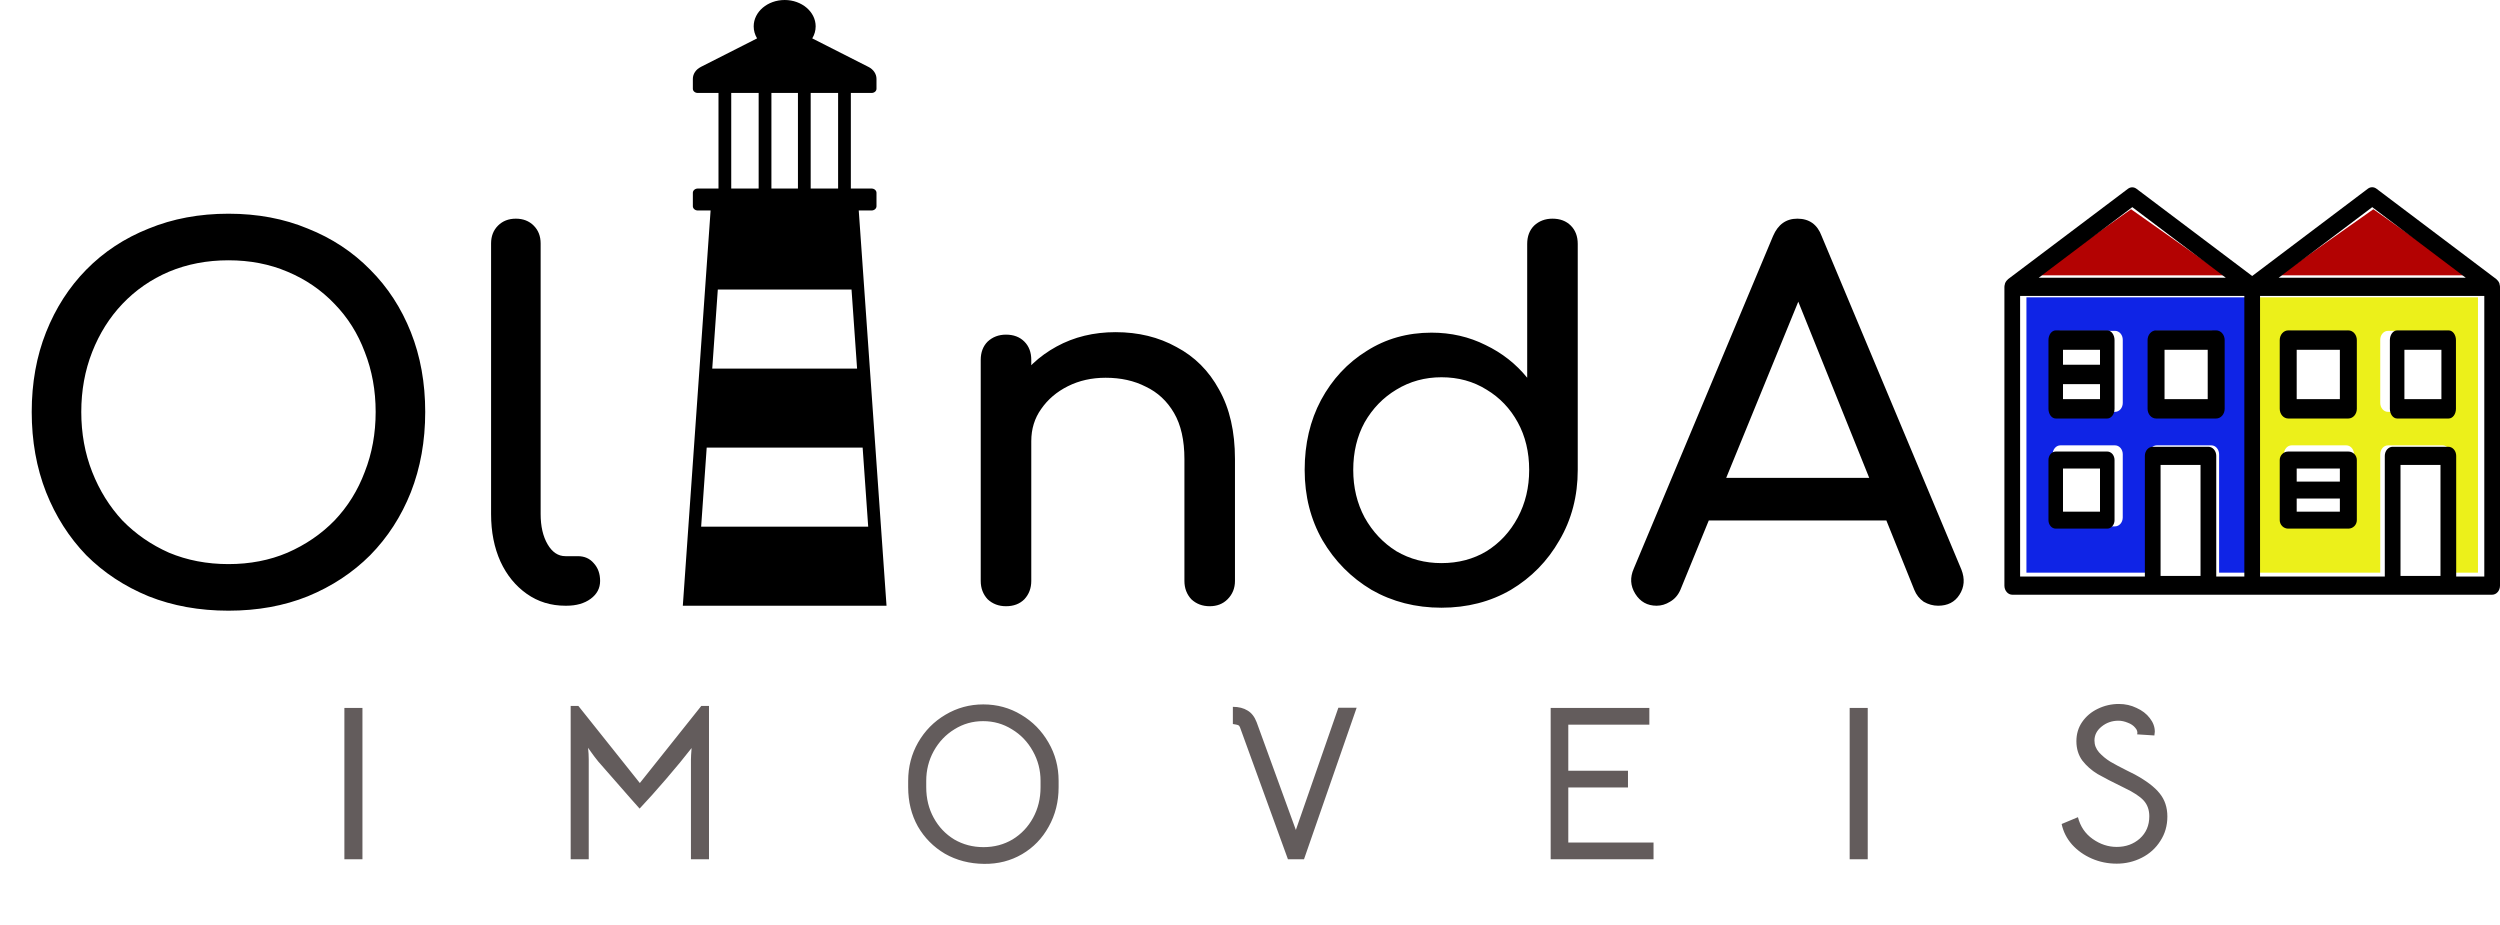 <svg width="227" height="84" viewBox="0 0 227 84" fill="none" xmlns="http://www.w3.org/2000/svg">
<path fill-rule="evenodd" clip-rule="evenodd" d="M68.743 3.485C68.546 3.158 68.435 2.787 68.435 2.394C68.435 1.073 69.695 0 71.248 0C72.801 0 74.062 1.073 74.062 2.394C74.062 2.787 73.95 3.158 73.752 3.485L78.863 6.079C79.311 6.307 79.585 6.717 79.585 7.16C79.585 7.16 79.585 7.675 79.585 8.061C79.585 8.271 79.385 8.441 79.138 8.441H77.257V17.118H79.13C79.251 17.118 79.366 17.158 79.452 17.231C79.537 17.304 79.585 17.402 79.585 17.505V18.726C79.585 18.828 79.537 18.927 79.452 18.999C79.366 19.072 79.251 19.113 79.13 19.113H77.974L80.496 55H62L64.522 19.113H63.366C63.245 19.113 63.129 19.072 63.044 18.999C62.959 18.927 62.911 18.828 62.911 18.726V17.505C62.911 17.402 62.959 17.304 63.044 17.231C63.129 17.158 63.245 17.118 63.366 17.118H65.239V8.441H63.358C63.111 8.441 62.911 8.271 62.911 8.061V7.16C62.911 6.717 63.185 6.307 63.632 6.079L68.743 3.485ZM64.168 40.645L63.664 47.822H78.832L78.328 40.645H64.168ZM65.177 26.291L64.672 33.468H77.823L77.319 26.291H65.177ZM66.396 17.118H68.886V8.441H66.396V17.118ZM70.044 17.118H72.453V8.441H70.044V17.118ZM73.61 17.118H76.1V8.441H73.61V17.118Z" fill="black"/>
<path d="M20.745 55.45C18.105 55.45 15.69 55.015 13.5 54.145C11.31 53.245 9.42 52 7.83 50.41C6.27 48.79 5.055 46.885 4.185 44.695C3.315 42.475 2.88 40.045 2.88 37.405C2.88 34.765 3.315 32.35 4.185 30.16C5.055 27.97 6.27 26.08 7.83 24.49C9.42 22.87 11.31 21.625 13.5 20.755C15.69 19.855 18.105 19.405 20.745 19.405C23.385 19.405 25.785 19.855 27.945 20.755C30.135 21.625 32.025 22.87 33.615 24.49C35.205 26.08 36.435 27.97 37.305 30.16C38.175 32.35 38.61 34.765 38.61 37.405C38.61 40.045 38.175 42.475 37.305 44.695C36.435 46.885 35.205 48.79 33.615 50.41C32.025 52 30.135 53.245 27.945 54.145C25.785 55.015 23.385 55.45 20.745 55.45ZM20.745 51.22C22.695 51.22 24.48 50.875 26.1 50.185C27.75 49.465 29.175 48.49 30.375 47.26C31.575 46 32.49 44.53 33.12 42.85C33.78 41.17 34.11 39.355 34.11 37.405C34.11 35.455 33.78 33.64 33.12 31.96C32.49 30.28 31.575 28.825 30.375 27.595C29.175 26.335 27.75 25.36 26.1 24.67C24.48 23.98 22.695 23.635 20.745 23.635C18.795 23.635 16.995 23.98 15.345 24.67C13.725 25.36 12.315 26.335 11.115 27.595C9.945 28.825 9.03 30.28 8.37 31.96C7.71 33.64 7.38 35.455 7.38 37.405C7.38 39.355 7.71 41.17 8.37 42.85C9.03 44.53 9.945 46 11.115 47.26C12.315 48.49 13.725 49.465 15.345 50.185C16.995 50.875 18.795 51.22 20.745 51.22ZM51.34 55C50.02 55 48.85 54.64 47.83 53.92C46.81 53.2 46.015 52.225 45.445 50.995C44.875 49.735 44.59 48.295 44.59 46.675V22.105C44.59 21.445 44.8 20.905 45.22 20.485C45.64 20.065 46.18 19.855 46.84 19.855C47.5 19.855 48.04 20.065 48.46 20.485C48.88 20.905 49.09 21.445 49.09 22.105V46.675C49.09 47.785 49.3 48.7 49.72 49.42C50.14 50.14 50.68 50.5 51.34 50.5H52.465C53.065 50.5 53.545 50.71 53.905 51.13C54.295 51.55 54.49 52.09 54.49 52.75C54.49 53.41 54.205 53.95 53.635 54.37C53.065 54.79 52.33 55 51.43 55H51.34Z" fill="black"/>
<path d="M109.84 55.045C109.18 55.045 108.625 54.835 108.175 54.415C107.755 53.965 107.545 53.41 107.545 52.75V41.68C107.545 39.97 107.23 38.575 106.6 37.495C105.97 36.415 105.115 35.62 104.035 35.11C102.985 34.57 101.77 34.3 100.39 34.3C99.13 34.3 97.99 34.555 96.97 35.065C95.95 35.575 95.14 36.265 94.54 37.135C93.94 37.975 93.64 38.95 93.64 40.06H90.805C90.805 38.17 91.255 36.49 92.155 35.02C93.085 33.52 94.345 32.335 95.935 31.465C97.525 30.595 99.31 30.16 101.29 30.16C103.36 30.16 105.205 30.61 106.825 31.51C108.475 32.38 109.765 33.67 110.695 35.38C111.655 37.09 112.135 39.19 112.135 41.68V52.75C112.135 53.41 111.91 53.965 111.46 54.415C111.04 54.835 110.5 55.045 109.84 55.045ZM91.345 55.045C90.685 55.045 90.13 54.835 89.68 54.415C89.26 53.965 89.05 53.41 89.05 52.75V32.68C89.05 31.99 89.26 31.435 89.68 31.015C90.13 30.595 90.685 30.385 91.345 30.385C92.035 30.385 92.59 30.595 93.01 31.015C93.43 31.435 93.64 31.99 93.64 32.68V52.75C93.64 53.41 93.43 53.965 93.01 54.415C92.59 54.835 92.035 55.045 91.345 55.045ZM130.884 55.18C128.544 55.18 126.429 54.64 124.539 53.56C122.679 52.45 121.194 50.95 120.084 49.06C119.004 47.17 118.464 45.04 118.464 42.67C118.464 40.3 118.959 38.185 119.949 36.325C120.969 34.435 122.349 32.95 124.089 31.87C125.829 30.76 127.794 30.205 129.984 30.205C131.754 30.205 133.389 30.58 134.889 31.33C136.389 32.05 137.649 33.04 138.669 34.3V22.15C138.669 21.46 138.879 20.905 139.299 20.485C139.749 20.065 140.304 19.855 140.964 19.855C141.654 19.855 142.209 20.065 142.629 20.485C143.049 20.905 143.259 21.46 143.259 22.15V42.67C143.259 45.04 142.704 47.17 141.594 49.06C140.514 50.95 139.044 52.45 137.184 53.56C135.324 54.64 133.224 55.18 130.884 55.18ZM130.884 51.13C132.414 51.13 133.779 50.77 134.979 50.05C136.179 49.3 137.124 48.28 137.814 46.99C138.504 45.7 138.849 44.26 138.849 42.67C138.849 41.05 138.504 39.61 137.814 38.35C137.124 37.09 136.179 36.1 134.979 35.38C133.779 34.63 132.414 34.255 130.884 34.255C129.384 34.255 128.019 34.63 126.789 35.38C125.589 36.1 124.629 37.09 123.909 38.35C123.219 39.61 122.874 41.05 122.874 42.67C122.874 44.26 123.219 45.7 123.909 46.99C124.629 48.28 125.589 49.3 126.789 50.05C128.019 50.77 129.384 51.13 130.884 51.13ZM150.419 55C149.579 55 148.934 54.64 148.484 53.92C148.034 53.2 147.989 52.435 148.349 51.625L160.994 21.43C161.444 20.38 162.179 19.855 163.199 19.855C164.279 19.855 165.014 20.38 165.404 21.43L178.094 51.715C178.424 52.555 178.364 53.32 177.914 54.01C177.494 54.67 176.849 55 175.979 55C175.529 55 175.094 54.88 174.674 54.64C174.284 54.37 173.999 54.01 173.819 53.56L162.659 25.84H163.919L152.579 53.56C152.369 54.04 152.054 54.4 151.634 54.64C151.244 54.88 150.839 55 150.419 55ZM152.804 47.26L154.604 43.39H172.244L174.044 47.26H152.804Z" fill="black"/>
<path d="M195.127 41.247C195.127 41.033 195.201 40.827 195.332 40.675C195.464 40.523 195.642 40.438 195.828 40.438H200.793C200.979 40.438 201.157 40.523 201.288 40.675C201.42 40.827 201.494 41.033 201.494 41.247V52H204V27H184V52H195.127V41.247ZM195.127 30.851C195.127 30.636 195.201 30.43 195.332 30.279C195.464 30.127 195.642 30.041 195.828 30.041H200.793C200.979 30.041 201.157 30.127 201.288 30.279C201.42 30.43 201.494 30.636 201.494 30.851V36.587C201.494 36.802 201.42 37.008 201.288 37.16C201.157 37.311 200.979 37.397 200.793 37.397H195.828C195.642 37.397 195.464 37.311 195.332 37.16C195.201 37.008 195.127 36.802 195.127 36.587V30.851ZM192.745 46.985C192.745 47.2 192.672 47.406 192.54 47.558C192.409 47.709 192.231 47.795 192.045 47.795H187.081C186.895 47.795 186.717 47.709 186.586 47.558C186.454 47.406 186.38 47.2 186.38 46.985V41.247C186.38 41.033 186.454 40.827 186.586 40.675C186.717 40.523 186.895 40.438 187.081 40.438H192.046C192.232 40.438 192.41 40.523 192.542 40.675C192.673 40.827 192.747 41.033 192.747 41.247L192.745 46.985ZM192.045 37.397H187.081C186.895 37.397 186.717 37.311 186.586 37.16C186.454 37.008 186.38 36.802 186.38 36.587V30.851C186.38 30.636 186.454 30.43 186.586 30.279C186.717 30.127 186.895 30.041 187.081 30.041H192.046C192.232 30.041 192.41 30.127 192.542 30.279C192.673 30.43 192.747 30.636 192.747 30.851V36.587C192.747 36.802 192.673 37.008 192.542 37.16C192.41 37.311 192.231 37.397 192.045 37.397Z" fill="#0F24E6"/>
<path d="M205 52H216.126V41.247C216.126 41.033 216.2 40.827 216.332 40.675C216.463 40.523 216.641 40.438 216.827 40.438H221.793C221.979 40.438 222.157 40.523 222.289 40.675C222.42 40.827 222.494 41.033 222.494 41.247V52H225V27H205V52ZM216.126 30.851C216.126 30.636 216.2 30.43 216.332 30.279C216.463 30.127 216.641 30.041 216.827 30.041H221.793C221.979 30.041 222.157 30.127 222.289 30.279C222.42 30.43 222.494 30.636 222.494 30.851V36.587C222.494 36.802 222.42 37.008 222.289 37.16C222.157 37.311 221.979 37.397 221.793 37.397H216.827C216.641 37.397 216.463 37.311 216.332 37.16C216.2 37.008 216.126 36.802 216.126 36.587V30.851ZM207.379 30.851C207.379 30.636 207.453 30.43 207.584 30.279C207.715 30.127 207.894 30.041 208.079 30.041H213.044C213.23 30.041 213.408 30.127 213.54 30.279C213.671 30.43 213.745 30.636 213.745 30.851V36.587C213.745 36.802 213.671 37.008 213.54 37.16C213.408 37.311 213.23 37.397 213.044 37.397H208.079C207.894 37.397 207.715 37.311 207.584 37.16C207.453 37.008 207.379 36.802 207.379 36.587V30.851ZM207.379 41.247C207.379 41.033 207.453 40.827 207.584 40.675C207.715 40.523 207.894 40.438 208.079 40.438H213.044C213.23 40.438 213.408 40.523 213.54 40.675C213.671 40.827 213.745 41.033 213.745 41.247V46.985C213.745 47.2 213.671 47.406 213.54 47.558C213.408 47.709 213.23 47.795 213.044 47.795H208.079C207.894 47.795 207.715 47.709 207.584 47.558C207.453 47.406 207.379 47.2 207.379 46.985V41.247Z" fill="#ECF01A"/>
<path d="M193.501 19L185 25H202L193.501 19Z" fill="#B30202"/>
<path d="M215.5 19L207 25H224L215.5 19Z" fill="#B30202"/>
<path d="M207.77 38H213.23C213.434 38 213.63 37.907 213.774 37.742C213.919 37.577 214 37.353 214 37.12V30.88C214 30.647 213.919 30.423 213.774 30.258C213.63 30.093 213.434 30 213.23 30H207.77C207.566 30 207.37 30.093 207.226 30.258C207.081 30.423 207 30.647 207 30.88V37.12C207 37.353 207.081 37.577 207.226 37.742C207.37 37.907 207.566 38 207.77 38ZM208.54 31.761H212.46V36.239H208.54V31.761Z" fill="black"/>
<path d="M217.66 38H222.34C222.515 38 222.683 37.907 222.807 37.742C222.93 37.577 223 37.353 223 37.12V30.88C223 30.647 222.93 30.423 222.807 30.258C222.683 30.093 222.515 30 222.34 30H217.66C217.485 30 217.317 30.093 217.193 30.258C217.07 30.423 217 30.647 217 30.88V37.12C217 37.353 217.07 37.577 217.193 37.742C217.317 37.907 217.485 38 217.66 38ZM218.32 31.761H221.68V36.239H218.32V31.761Z" fill="black"/>
<path d="M207.77 48H213.23C213.434 48 213.63 47.919 213.774 47.774C213.919 47.63 214 47.434 214 47.23V41.77C214 41.566 213.919 41.37 213.774 41.225C213.63 41.081 213.434 41 213.23 41H207.77C207.566 41 207.37 41.081 207.226 41.225C207.081 41.37 207 41.566 207 41.77V47.23C207 47.434 207.081 47.63 207.226 47.774C207.37 47.919 207.566 48 207.77 48ZM208.54 46.46V45.269H212.46V46.46H208.54ZM212.46 42.54V43.729H208.54V42.54H212.46Z" fill="black"/>
<path d="M226.952 25.751C226.902 25.608 226.818 25.484 226.709 25.394C226.696 25.384 226.693 25.365 226.681 25.355L215.782 17.134C215.666 17.047 215.531 17 215.392 17C215.254 17 215.118 17.047 215.002 17.134L204.499 25.061L193.996 17.143C193.88 17.055 193.745 17.008 193.606 17.008C193.468 17.008 193.332 17.055 193.216 17.143L182.322 25.355C182.309 25.365 182.308 25.384 182.295 25.394C182.186 25.484 182.102 25.607 182.051 25.751C182.048 25.768 182.045 25.786 182.043 25.803C182.017 25.881 182.003 25.963 182 26.046V53.175C182 53.394 182.075 53.604 182.209 53.758C182.343 53.913 182.524 54 182.713 54H226.287C226.476 54 226.657 53.913 226.791 53.758C226.925 53.604 227 53.394 227 53.175V26.046C226.997 25.963 226.982 25.881 226.957 25.803C226.952 25.785 226.952 25.767 226.952 25.751ZM215.399 18.809L223.894 25.221H206.898L215.399 18.809ZM193.613 18.809L202.107 25.221H185.111L193.613 18.809ZM183.426 26.871H203.786V52.35H201.235V41.391C201.235 41.173 201.159 40.963 201.026 40.808C200.892 40.654 200.711 40.567 200.521 40.567H195.467C195.278 40.567 195.096 40.654 194.963 40.808C194.829 40.963 194.754 41.173 194.754 41.391V52.35H183.426V26.871ZM196.18 52.293V42.216H199.808V52.293H196.18ZM217.966 52.293V42.216H221.596V52.293H217.966ZM225.574 52.35H223.022V41.391C223.022 41.173 222.947 40.963 222.813 40.808C222.68 40.654 222.498 40.567 222.309 40.567H217.253C217.064 40.567 216.882 40.654 216.749 40.808C216.615 40.963 216.54 41.173 216.54 41.391V52.35H205.212V26.871H225.574V52.35Z" fill="black"/>
<path d="M191.34 30H186.66C186.485 30 186.317 30.093 186.193 30.258C186.07 30.423 186 30.647 186 30.88V37.12C186 37.353 186.07 37.577 186.193 37.742C186.317 37.907 186.485 38 186.66 38H191.34C191.515 38 191.683 37.907 191.807 37.742C191.93 37.577 192 37.353 192 37.12V30.88C192 30.647 191.93 30.423 191.807 30.258C191.683 30.093 191.515 30 191.34 30ZM190.68 31.761V33.12H187.32V31.761H190.68ZM187.32 36.239V34.88H190.68V36.239H187.32Z" fill="black"/>
<path d="M195.77 38H201.23C201.434 38 201.63 37.907 201.774 37.742C201.919 37.577 202 37.353 202 37.12V30.88C202 30.647 201.919 30.423 201.774 30.258C201.63 30.093 201.434 30 201.23 30H195.77C195.566 30 195.37 30.093 195.226 30.258C195.081 30.423 195 30.647 195 30.88V37.12C195 37.353 195.081 37.577 195.226 37.742C195.37 37.907 195.566 38 195.77 38ZM196.54 31.761H200.46V36.239H196.54V31.761Z" fill="black"/>
<path d="M191.34 41H186.66C186.485 41 186.317 41.081 186.193 41.225C186.07 41.37 186 41.566 186 41.77V47.23C186 47.434 186.07 47.63 186.193 47.774C186.317 47.919 186.485 48 186.66 48H191.34C191.515 48 191.683 47.919 191.807 47.774C191.93 47.63 192 47.434 192 47.23V41.77C192 41.566 191.93 41.37 191.807 41.225C191.683 41.081 191.515 41 191.34 41ZM190.68 46.46H187.32V42.54H190.68V46.46Z" fill="black"/>
<path d="M31.27 64.28H32.91V78.02H31.27V64.28ZM52.517 64.1L58.097 71.1L63.677 64.1H64.377V78.02H62.737V68.96C62.737 68.76 62.757 68.413 62.797 67.92C62.157 68.747 61.384 69.687 60.477 70.74C59.584 71.78 58.784 72.673 58.077 73.42L57.277 72.52C55.664 70.68 54.677 69.553 54.317 69.14C54.197 68.993 54.077 68.84 53.957 68.68C53.851 68.52 53.744 68.373 53.637 68.24L53.397 67.9C53.437 68.273 53.457 68.627 53.457 68.96V78.02H51.817V64.1H52.517ZM89.362 78.44C88.042 78.427 86.855 78.12 85.802 77.52C84.762 76.907 83.942 76.08 83.342 75.04C82.755 73.987 82.462 72.8 82.462 71.48V70.9C82.462 69.633 82.762 68.473 83.362 67.42C83.975 66.353 84.802 65.513 85.842 64.9C86.895 64.273 88.042 63.96 89.282 63.96C90.535 63.96 91.682 64.273 92.722 64.9C93.762 65.513 94.588 66.353 95.202 67.42C95.815 68.473 96.122 69.633 96.122 70.9V71.48C96.122 72.8 95.822 73.993 95.222 75.06C94.635 76.127 93.829 76.96 92.802 77.56C91.775 78.16 90.629 78.453 89.362 78.44ZM89.302 76.92C90.275 76.92 91.155 76.687 91.942 76.22C92.728 75.74 93.349 75.087 93.802 74.26C94.255 73.433 94.482 72.507 94.482 71.48V70.9C94.482 69.927 94.249 69.027 93.782 68.2C93.315 67.36 92.682 66.7 91.882 66.22C91.095 65.727 90.222 65.48 89.262 65.48C88.315 65.48 87.448 65.727 86.662 66.22C85.875 66.7 85.249 67.36 84.782 68.2C84.329 69.027 84.102 69.927 84.102 70.9V71.48C84.102 72.507 84.329 73.433 84.782 74.26C85.235 75.087 85.855 75.74 86.642 76.22C87.442 76.687 88.329 76.92 89.302 76.92ZM112.584 66.02C112.544 65.927 112.491 65.867 112.424 65.84C112.357 65.813 112.197 65.78 111.944 65.74V64.18C112.477 64.18 112.924 64.293 113.284 64.52C113.644 64.733 113.917 65.087 114.104 65.58L117.664 75.36L121.524 64.26H123.184L118.404 78.02H116.944L112.584 66.02ZM140.801 64.28H149.761V65.8H142.401V69.98H147.821V71.5H142.401V76.5H150.141V78.02H140.801V64.28ZM167.95 64.28H169.59V78.02H167.95V64.28ZM192.197 78.42C191.397 78.42 190.644 78.267 189.937 77.96C189.23 77.653 188.63 77.227 188.137 76.68C187.657 76.133 187.344 75.513 187.197 74.82L188.677 74.2C188.89 75.04 189.337 75.7 190.017 76.18C190.697 76.66 191.424 76.9 192.197 76.9C193.024 76.9 193.724 76.647 194.297 76.14C194.87 75.62 195.157 74.947 195.157 74.12C195.157 73.547 194.99 73.073 194.657 72.7C194.324 72.327 193.737 71.94 192.897 71.54C191.83 71.02 191.017 70.6 190.457 70.28C189.91 69.947 189.45 69.54 189.077 69.06C188.717 68.567 188.537 67.98 188.537 67.3C188.537 66.647 188.71 66.067 189.057 65.56C189.417 65.04 189.89 64.64 190.477 64.36C191.077 64.067 191.717 63.92 192.397 63.92C192.97 63.92 193.504 64.04 193.997 64.28C194.504 64.507 194.904 64.813 195.197 65.2C195.504 65.587 195.657 66 195.657 66.44C195.657 66.507 195.644 66.62 195.617 66.78L194.057 66.68C194.11 66.467 194.05 66.267 193.877 66.08C193.717 65.88 193.49 65.727 193.197 65.62C192.904 65.5 192.624 65.44 192.357 65.44C191.77 65.44 191.257 65.62 190.817 65.98C190.39 66.327 190.177 66.747 190.177 67.24C190.177 67.64 190.317 68 190.597 68.32C190.89 68.64 191.23 68.92 191.617 69.16C192.004 69.387 192.504 69.653 193.117 69.96L193.837 70.32C194.89 70.893 195.644 71.467 196.097 72.04C196.564 72.613 196.797 73.313 196.797 74.14C196.797 74.967 196.584 75.707 196.157 76.36C195.744 77.013 195.184 77.52 194.477 77.88C193.77 78.24 193.01 78.42 192.197 78.42Z" fill="#635C5C"/>
</svg>
